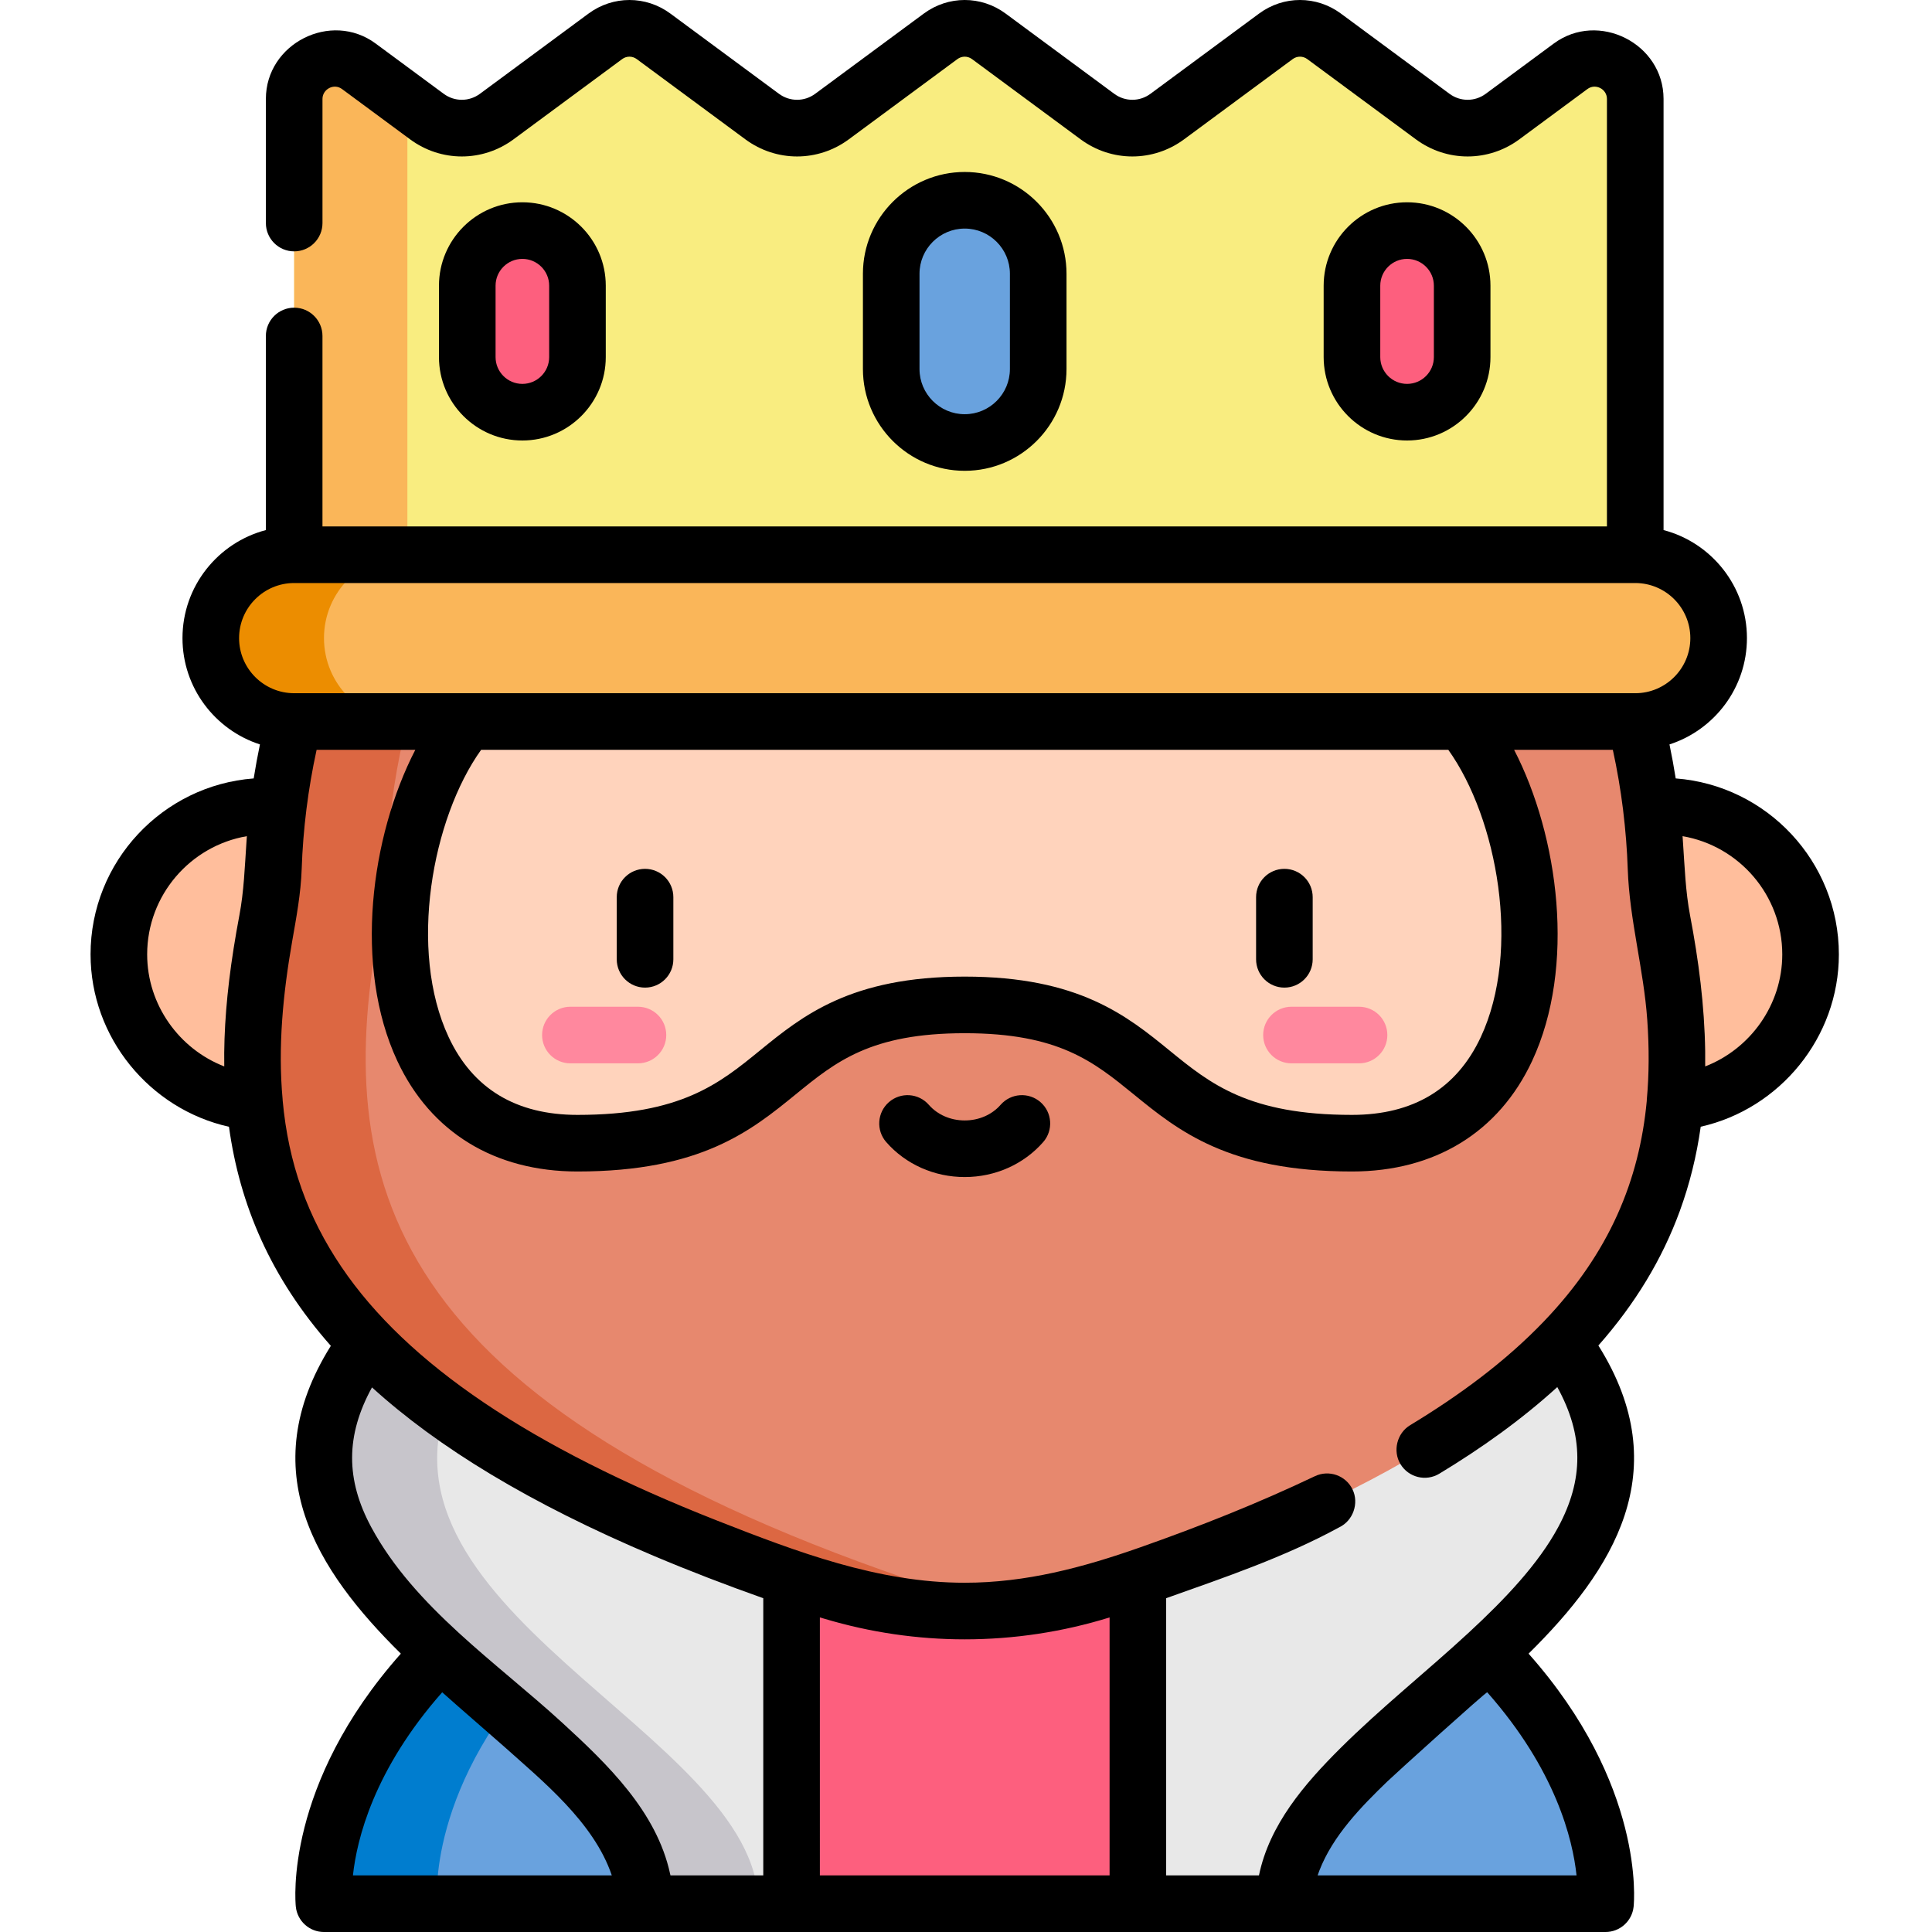 <svg height="512pt" viewBox="-24 0 512 512" width="512pt" xmlns="http://www.w3.org/2000/svg"><path d="m185.773 504.488h91.773l20.469-45.887-20.469-54.141h-91.773l-19.809 50.012zm0 0" fill="#fd5f7e"/><path d="m146.945 504.488h-85.094s-3.352-31.75 30.902-66.551l17.75-16.312 44.895 36.977zm0 0" fill="#69a2de"/><path d="m122.754 437.938 3.57-3.281-15.82-13.031-17.75 16.312c-34.254 34.801-30.902 66.551-30.902 66.551h30s-3.352-31.75 30.902-66.551zm0 0" fill="#007dcf"/><path d="m316.375 504.488h85.094s3.352-31.75-30.902-66.551l-17.746-16.312-44.898 36.977zm0 0" fill="#69a2de"/><path d="m73.273 355.844c-48.605 66.441 73.672 100.777 73.672 148.645h38.828v-100.027zm0 0" fill="#e8e8e8"/><path d="m96.973 366.086-23.699-10.242c-48.605 66.441 73.672 100.773 73.672 148.645h30c0-45.344-109.727-78.547-79.973-138.402zm0 0" fill="#c7c5cb"/><path d="m390.047 355.844c48.605 66.441-73.672 100.777-73.672 148.645h-38.828v-100.027zm0 0" fill="#e8e8e8"/><path d="m455.82 252.922c0 21.703-17.594 39.297-39.297 39.297-21.699 0-39.293-17.594-39.293-39.297 0-21.699 17.594-39.293 39.293-39.293 21.703 0 39.297 17.594 39.297 39.293zm0 0" fill="#ffbe9c"/><path d="m86.09 252.922c0 21.703-17.594 39.297-39.293 39.297-21.703 0-39.297-17.594-39.297-39.297 0-21.699 17.594-39.293 39.297-39.293 21.699 0 39.293 17.594 39.293 39.293zm0 0" fill="#ffbe9c"/><path d="m416.523 244.008c-.875-4.602-1.5-9.25-1.656-13.934-3.324-98.324-84.074-177.012-183.207-177.012-99.133 0-179.883 78.688-183.207 177.012-.156 4.68-.781 9.332-1.656 13.934-13.109 68.691.281 128.238 146.352 176.699 12.418 4.121 25.426 6.223 38.512 6.223 13.082 0 26.09-2.102 38.512-6.223 146.07-48.461 159.465-108.004 146.352-176.699zm0 0" fill="#e7886e"/><path d="m223.148 420.711c-146.07-48.465-159.465-108.008-146.355-176.703.879-4.602 1.5-9.25 1.66-13.934 3.152-93.312 76.051-168.93 168.207-176.395-4.949-.402-9.949-.617-15-.617-99.133 0-179.883 78.688-183.207 177.012-.156 4.684-.781 9.332-1.656 13.934-13.109 68.695.281 128.242 146.352 176.703 12.418 4.117 25.426 6.219 38.512 6.219 5.02 0 10.027-.312 15-.93-7.98-.984-15.859-2.75-23.512-5.289zm0 0" fill="#dc6742"/><path d="m409.359 26.195c0-8.82-10.035-13.883-17.129-8.645l-18.039 13.324c-5.5 4.066-13.012 4.066-18.512 0l-28.785-21.262c-3.793-2.805-8.973-2.805-12.77 0l-28.781 21.262c-5.504 4.066-13.012 4.066-18.516 0l-28.781-21.262c-3.797-2.805-8.977-2.805-12.773 0l-28.781 21.262c-5.504 4.066-13.012 4.066-18.516 0l-28.781-21.262c-3.793-2.805-8.973-2.805-12.77 0l-28.785 21.262c-5.5 4.066-13.012 4.066-18.512 0l-18.035-13.324c-7.094-5.238-17.133-.176-17.133 8.645v120.801l177.699 22.102 177.699-22.102zm0 0" fill="#f9ed80"/><path d="m83.961 146.996v-119.938l-12.867-9.508c-7.094-5.238-17.133-.176-17.133 8.645v120.801zm0 0" fill="#fab659"/><path d="m99.832 191.191c-25.363 30.375-30.102 111.75 29.203 111.75 59.305 0 46.668-36.645 102.625-36.645 55.957 0 43.32 36.645 102.625 36.645 59.305 0 54.566-81.375 29.207-111.75l-131.832-22.098zm0 0" fill="#ffd3bc"/><path d="m409.359 146.996h-355.398c-12.203 0-22.098 9.895-22.098 22.098 0 12.207 9.891 22.102 22.098 22.102h355.398c12.203 0 22.098-9.895 22.098-22.102 0-12.203-9.895-22.098-22.098-22.098zm0 0" fill="#fab659"/><path d="m61.859 169.094c0-12.203 9.895-22.098 22.102-22.098h-30c-12.203 0-22.098 9.895-22.098 22.098 0 12.207 9.891 22.098 22.098 22.098h30c-12.207 0-22.102-9.891-22.102-22.098zm0 0" fill="#ec8d00"/><path d="m231.66 53.062c-10.758 0-19.477 8.723-19.477 19.48v25.238c0 10.758 8.719 19.477 19.477 19.477 10.758 0 19.477-8.719 19.477-19.477v-25.238c0-10.758-8.719-19.48-19.477-19.48zm0 0" fill="#69a2de"/><path d="m114.434 61.098c-8.066 0-14.602 6.539-14.602 14.602v18.922c0 8.066 6.535 14.602 14.602 14.602 8.062 0 14.602-6.535 14.602-14.602v-18.922c0-8.062-6.539-14.602-14.602-14.602zm0 0" fill="#fd5f7e"/><path d="m348.887 61.098c8.066 0 14.602 6.539 14.602 14.602v18.922c0 8.066-6.535 14.602-14.602 14.602-8.062 0-14.602-6.535-14.602-14.602v-18.922c0-8.062 6.539-14.602 14.602-14.602zm0 0" fill="#fd5f7e"/><path d="m145.066 281.797h-17.906c-4.141 0-7.5-3.359-7.5-7.5s3.359-7.5 7.5-7.5h17.906c4.145 0 7.5 3.359 7.5 7.5s-3.355 7.5-7.5 7.5zm0 0" fill="#ff889e"/><path d="m336.16 281.797h-17.906c-4.145 0-7.5-3.359-7.5-7.5s3.355-7.5 7.5-7.5h17.906c4.145 0 7.5 3.359 7.5 7.5s-3.355 7.5-7.5 7.5zm0 0" fill="#ff889e"/><path d="m258.637 97.793v-25.242c0-14.875-12.102-26.977-26.977-26.977s-26.977 12.102-26.977 26.977v25.242c0 14.875 12.102 26.977 26.977 26.977s26.977-12.102 26.977-26.977zm-38.957 0v-25.242c0-6.602 5.375-11.977 11.98-11.977 6.605 0 11.977 5.375 11.977 11.977v25.242c0 6.605-5.371 11.977-11.977 11.977-6.605 0-11.98-5.371-11.98-11.977zm0 0"/><path d="m136.535 94.633v-18.922c0-12.188-9.918-22.102-22.102-22.102-12.188 0-22.102 9.914-22.102 22.102v18.922c0 12.188 9.914 22.102 22.102 22.102s22.102-9.914 22.102-22.102zm-29.203 0v-18.922c0-3.918 3.184-7.102 7.102-7.102 3.918 0 7.102 3.188 7.102 7.102v18.922c0 3.918-3.188 7.102-7.102 7.102-3.918 0-7.102-3.184-7.102-7.102zm0 0"/><path d="m370.988 94.633v-18.922c0-12.188-9.914-22.102-22.102-22.102s-22.102 9.914-22.102 22.102v18.922c0 12.188 9.914 22.102 22.102 22.102s22.102-9.914 22.102-22.102zm-29.203 0v-18.922c0-3.918 3.188-7.102 7.102-7.102 3.918 0 7.105 3.188 7.105 7.102v18.922c0 3.918-3.188 7.102-7.105 7.102-3.914 0-7.102-3.184-7.102-7.102zm0 0"/><path d="m146.945 261.727c4.141 0 7.5-3.359 7.5-7.5v-16.473c0-4.145-3.359-7.5-7.5-7.5-4.141 0-7.5 3.355-7.5 7.5v16.473c0 4.141 3.359 7.5 7.5 7.5zm0 0"/><path d="m251.746 292.082c-3.117-2.727-7.855-2.41-10.582.711-2.297 2.629-5.762 4.137-9.504 4.137-3.742 0-7.207-1.508-9.508-4.137-2.723-3.121-7.461-3.438-10.582-.711-3.117 2.723-3.434 7.461-.711 10.582 5.148 5.887 12.73 9.266 20.801 9.266 8.066 0 15.648-3.379 20.797-9.266 2.727-3.121 2.41-7.859-.711-10.582zm0 0"/><path d="m316.375 261.727c4.141 0 7.5-3.359 7.5-7.5v-16.473c0-4.145-3.359-7.5-7.5-7.5-4.145 0-7.5 3.355-7.5 7.5v16.473c0 4.141 3.355 7.5 7.5 7.5zm0 0"/><path d="m0 252.934c0 22.012 15.684 40.992 36.68 45.672 2.855 20.664 11.016 39.984 26.996 58.055-20.766 33.164-3.77 59.527 18.551 81.574-30.824 34.719-27.977 65.684-27.832 67.055.402 3.816 3.621 6.711 7.457 6.711h339.617c3.836 0 7.055-2.895 7.457-6.711.145-1.371 2.988-32.336-27.836-67.055 22.344-22.066 39.348-48.457 18.496-81.664 9.762-11.051 16.914-22.879 21.574-35.625 2.609-7.152 4.449-14.543 5.547-22.355 20.965-4.707 36.613-23.668 36.613-45.656 0-24.602-19.094-44.816-43.238-46.645-.477-3.02-1.031-6.023-1.652-9.012 11.895-3.84 20.527-15.016 20.527-28.172 0-13.73-9.398-25.301-22.098-28.633 0 0 0-114.203 0-114.266 0-14.68-17.27-23.406-29.086-14.676l-18.039 13.324c-2.871 2.121-6.73 2.121-9.602 0l-28.781-21.262c-6.484-4.793-15.199-4.793-21.684 0l-28.781 21.262c-2.871 2.121-6.73 2.121-9.602 0l-28.785-21.262c-6.484-4.793-15.199-4.793-21.68 0l-28.785 21.262c-2.871 2.121-6.73 2.121-9.602 0l-28.781-21.262c-6.488-4.793-15.199-4.789-21.684 0l-28.781 21.262c-2.871 2.121-6.73 2.121-9.602 0 0 0-18.02-13.312-18.039-13.324-11.84-8.746-29.086.008-29.086 14.676v32.906c0 4.141 3.359 7.5 7.5 7.5 4.141 0 7.5-3.359 7.5-7.5 0 0 0-32.867 0-32.906 0-2.535 2.984-4.23 5.176-2.613l18.035 13.324c8.207 6.059 19.227 6.059 27.426 0l28.785-21.262c1.152-.852 2.703-.852 3.855 0l28.785 21.262c8.203 6.059 19.223 6.059 27.426 0l28.781-21.262c1.156-.852 2.707-.852 3.859 0l28.781 21.262c8.203 6.059 19.227 6.059 27.426 0l28.785-21.262c1.152-.852 2.703-.852 3.859 0l28.781 21.262c8.203 6.059 19.227 6.059 27.426 0 0 0 18.039-13.324 18.039-13.324 2.137-1.578 5.172-.008 5.172 2.613v113.301h-340.398v-50.473c0-4.141-3.359-7.5-7.5-7.5-4.141 0-7.5 3.359-7.5 7.5v51.438c-12.699 3.328-22.098 14.902-22.098 28.633 0 13.156 8.629 24.332 20.527 28.172-.625 2.988-1.176 5.992-1.656 9.012-24.145 1.824-43.234 22.043-43.234 46.645zm15 0c0-15.699 11.438-28.781 26.422-31.34-.043.527-.07 1.055-.109 1.582-.449 6.5-.66 13.023-1.883 19.438-.555 2.91-1.055 5.828-1.52 8.75-1.805 11.434-2.629 21.676-2.48 31.246-11.953-4.629-20.43-16.332-20.43-29.676zm59.402 151.816c-6.809-12.629-6.82-24.328.18-37.078 17.473 15.887 41.785 30.762 74.766 44.691 9.426 3.98 19.172 7.723 28.887 11.164.016.004.027.012.039.016v73.457h-24.594c-.027-.137-.062-.27-.094-.406-3.562-16.5-16.574-29.039-28.535-40.008-17.387-15.945-39.211-30.625-50.648-51.836zm18.785 43.723c5.336 4.766 10.773 9.414 16.137 14.148.016.012.027.023.043.035 10.414 9.34 24.004 20.266 28.77 34.344h-68.605c1.02-9.48 5.484-27.941 23.656-48.527zm100.086-19.84c.441.137.887.254 1.332.387 12 3.582 24.527 5.422 37.055 5.422 12.984 0 25.988-1.961 38.391-5.809v68.367h-76.777zm176.859 19.84c18.203 20.605 22.66 39.023 23.668 48.527h-68.617c.145-.43.301-.859.469-1.289 3.598-9.246 10.984-16.824 18-23.605 2.129-2.059 26.277-23.863 26.48-23.633zm18.785-43.723c-5.223 9.688-13.996 18.961-23.734 27.961-11.184 10.336-23.156 19.828-33.961 30.574-9.469 9.414-18.82 20.258-21.582 33.715h-24.594v-73.457c.055-.023.109-.043.164-.062 15.469-5.5 31.258-10.848 45.707-18.73 3.66-1.746 5.281-6.352 3.535-10.008-1.785-3.734-6.262-5.316-10-3.531-15.066 7.18-30.602 13.336-46.344 18.871-15.168 5.332-30.242 9.359-46.449 9.359-22.969 0-44.496-8.184-65.574-16.453-49.547-19.484-82.262-41.605-99.594-67.234-8.953-13.242-14.07-27.441-15.586-44.168-.004-.066 0-.129-.004-.191-1.297-14.035.121-28.25 2.551-42.086 1.094-6.246 2.281-12.586 2.496-18.973.359-10.633 1.688-21.238 3.957-31.633h26.16c-11.832 22.887-16.434 57.527-4.75 82.504 8.82 18.859 25.77 29.246 47.719 29.246 32.75 0 46.059-10.844 57.797-20.406 10.691-8.715 19.926-16.238 44.828-16.238 24.906 0 34.137 7.523 44.832 16.238 11.738 9.562 25.043 20.406 57.793 20.406 21.953 0 38.898-10.387 47.723-29.246 11.68-24.977 7.078-59.617-4.754-82.504h26.164c1.145 5.238 2.047 10.535 2.711 15.867.004.035 0 .07.008.105.645 5.266 1.062 10.535 1.234 15.66.457 13.418 4.234 26.551 5.172 39.961.527 7.52.484 14.465-.121 21.098-.012.133-.008.266-.016.398-1.965 20.879-9.805 40.168-27.223 58.352-10.406 10.863-22.676 19.785-35.508 27.562-3.473 2.105-4.641 6.824-2.539 10.297 2.141 3.547 6.754 4.684 10.297 2.543 11.074-6.695 21.688-14.238 31.266-22.957 7.043 12.781 7.043 24.508.219 37.16zm-20.5-129.898c-6.395 13.672-17.879 20.605-34.133 20.605-27.414 0-37.57-8.277-48.32-17.039-11.277-9.191-24.062-19.609-54.305-19.609-30.242 0-43.027 10.418-54.305 19.609-10.75 8.762-20.906 17.039-48.32 17.039-16.254 0-27.738-6.934-34.133-20.605-10.777-23.031-4.414-57.949 8.605-76.148h256.305c13.02 18.199 19.379 53.117 8.605 76.148zm53.48-53.258c14.984 2.562 26.422 15.641 26.422 31.34 0 13.344-8.473 25.047-20.426 29.676.016-1.336.016-2.684-.004-4.047-.172-12.055-1.742-24.117-4-35.949-1.219-6.398-1.434-12.922-1.883-19.406-.039-.539-.066-1.074-.109-1.613zm-382.535-52.488c0-8.051 6.547-14.598 14.594-14.598h.004 355.398c8.051 0 14.598 6.547 14.598 14.598s-6.547 14.602-14.598 14.602h-.008s0 0-.004 0h-355.387c-8.051 0-14.598-6.551-14.598-14.602zm0 0"/></svg>